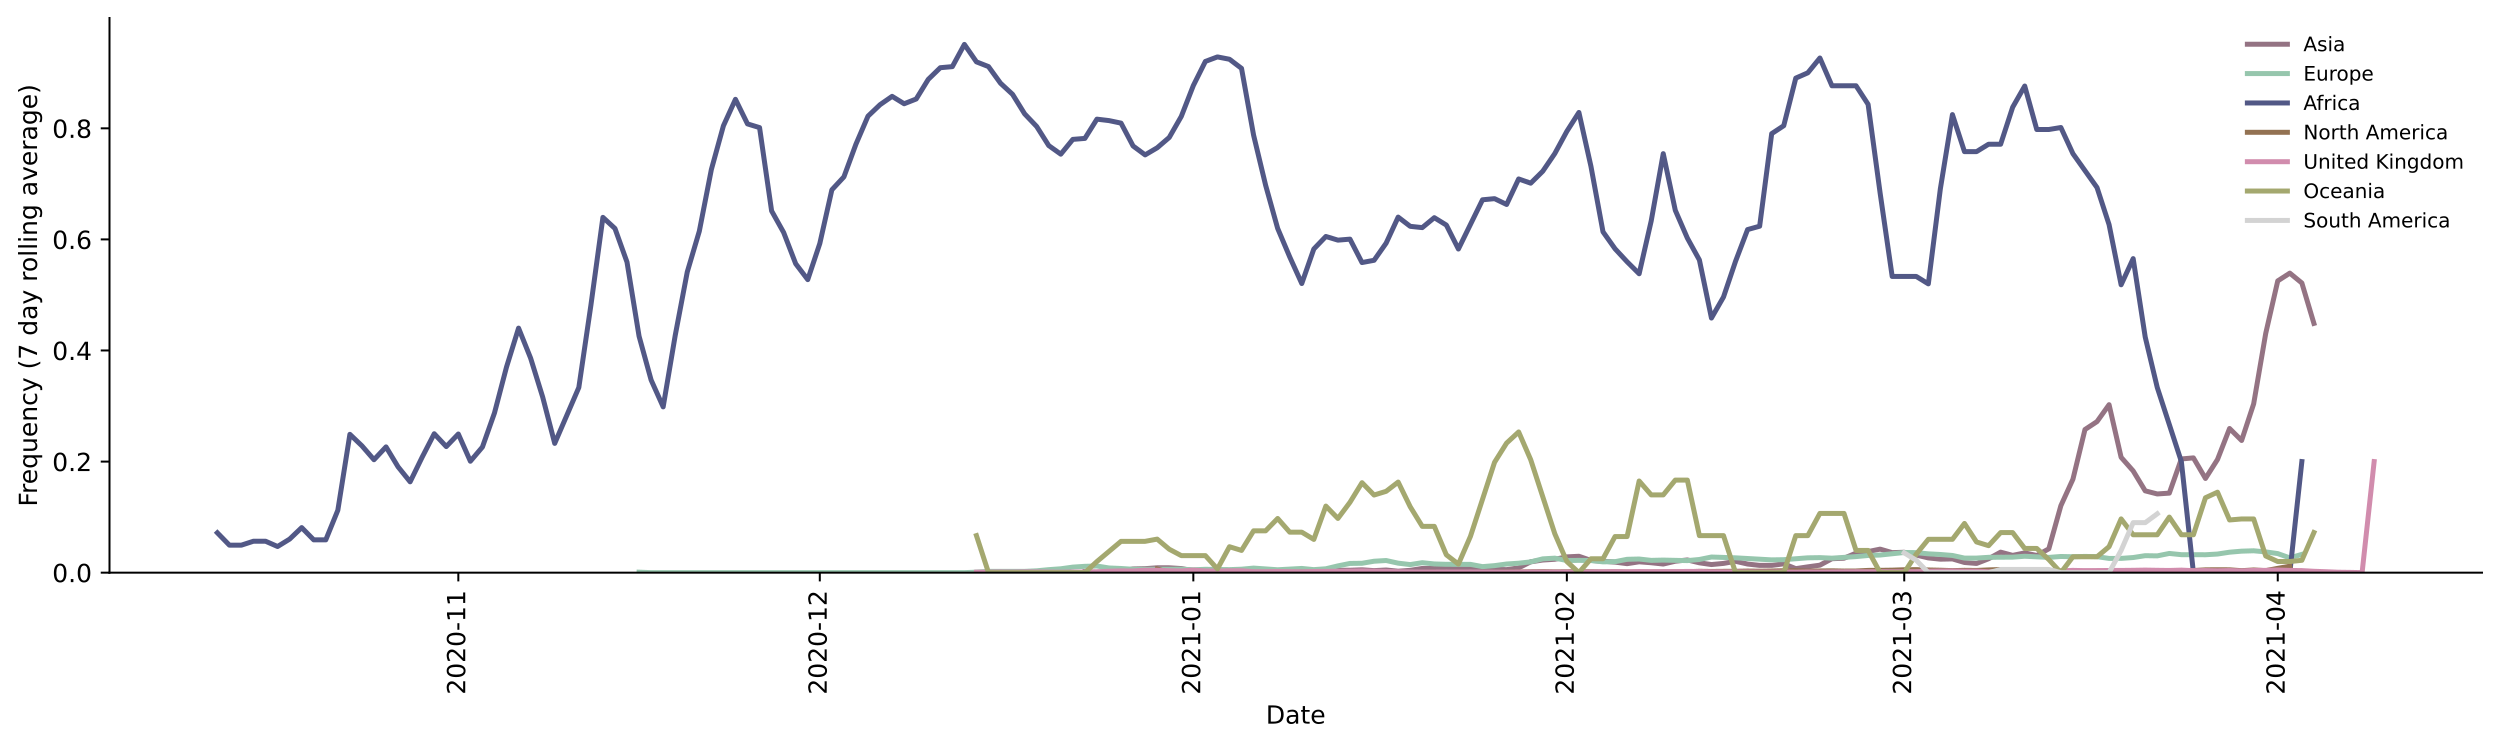 <?xml version="1.0" encoding="utf-8" standalone="no"?>
<!DOCTYPE svg PUBLIC "-//W3C//DTD SVG 1.1//EN"
  "http://www.w3.org/Graphics/SVG/1.1/DTD/svg11.dtd">
<!-- Created with matplotlib (https://matplotlib.org/) -->
<svg height="298.621pt" version="1.1" viewBox="0 0 999.581 298.621" width="999.581pt" xmlns="http://www.w3.org/2000/svg" xmlns:xlink="http://www.w3.org/1999/xlink">
 <defs>
  <style type="text/css">*{stroke-linecap:butt;stroke-linejoin:round;}</style>
 </defs>
 <g id="figure_1">
  <g id="patch_1">
   <path d="M 0 298.621 
L 999.581 298.621 
L 999.581 0 
L 0 0 
z
" style="fill:#ffffff;"/>
  </g>
  <g id="axes_1">
   <g id="patch_2">
    <path d="M 43.781 228.96 
L 992.381 228.96 
L 992.381 7.2 
L 43.781 7.2 
z
" style="fill:#ffffff;"/>
   </g>
   <g id="matplotlib.axis_1">
    <g id="xtick_1">
     <g id="line2d_1">
      <defs>
       <path d="M 0 0 
L 0 3.5 
" id="me6e0bb9000" style="stroke:#000000;stroke-width:0.8;"/>
      </defs>
      <g>
       <use style="stroke:#000000;stroke-width:0.8;" x="183.253" xlink:href="#me6e0bb9000" y="228.96"/>
      </g>
     </g>
     <g id="text_1">
      <!-- 2020-11 -->
      <g transform="translate(186.012 277.743)rotate(-90)scale(0.1 -0.1)">
       <defs>
        <path d="M 19.188 8.297 
L 53.609 8.297 
L 53.609 0 
L 7.328 0 
L 7.328 8.297 
Q 12.938 14.109 22.625 23.891 
Q 32.328 33.688 34.812 36.531 
Q 39.547 41.844 41.422 45.531 
Q 43.312 49.219 43.312 52.781 
Q 43.312 58.594 39.234 62.25 
Q 35.156 65.922 28.609 65.922 
Q 23.969 65.922 18.812 64.312 
Q 13.672 62.703 7.812 59.422 
L 7.812 69.391 
Q 13.766 71.781 18.938 73 
Q 24.125 74.219 28.422 74.219 
Q 39.75 74.219 46.484 68.547 
Q 53.219 62.891 53.219 53.422 
Q 53.219 48.922 51.531 44.891 
Q 49.859 40.875 45.406 35.406 
Q 44.188 33.984 37.641 27.219 
Q 31.109 20.453 19.188 8.297 
z
" id="DejaVuSans-50"/>
        <path d="M 31.781 66.406 
Q 24.172 66.406 20.328 58.906 
Q 16.5 51.422 16.5 36.375 
Q 16.5 21.391 20.328 13.891 
Q 24.172 6.391 31.781 6.391 
Q 39.453 6.391 43.281 13.891 
Q 47.125 21.391 47.125 36.375 
Q 47.125 51.422 43.281 58.906 
Q 39.453 66.406 31.781 66.406 
z
M 31.781 74.219 
Q 44.047 74.219 50.516 64.516 
Q 56.984 54.828 56.984 36.375 
Q 56.984 17.969 50.516 8.266 
Q 44.047 -1.422 31.781 -1.422 
Q 19.531 -1.422 13.062 8.266 
Q 6.594 17.969 6.594 36.375 
Q 6.594 54.828 13.062 64.516 
Q 19.531 74.219 31.781 74.219 
z
" id="DejaVuSans-48"/>
        <path d="M 4.891 31.391 
L 31.203 31.391 
L 31.203 23.391 
L 4.891 23.391 
z
" id="DejaVuSans-45"/>
        <path d="M 12.406 8.297 
L 28.516 8.297 
L 28.516 63.922 
L 10.984 60.406 
L 10.984 69.391 
L 28.422 72.906 
L 38.281 72.906 
L 38.281 8.297 
L 54.391 8.297 
L 54.391 0 
L 12.406 0 
z
" id="DejaVuSans-49"/>
       </defs>
       <use xlink:href="#DejaVuSans-50"/>
       <use x="63.623" xlink:href="#DejaVuSans-48"/>
       <use x="127.246" xlink:href="#DejaVuSans-50"/>
       <use x="190.869" xlink:href="#DejaVuSans-48"/>
       <use x="254.492" xlink:href="#DejaVuSans-45"/>
       <use x="290.576" xlink:href="#DejaVuSans-49"/>
       <use x="354.199" xlink:href="#DejaVuSans-49"/>
      </g>
     </g>
    </g>
    <g id="xtick_2">
     <g id="line2d_2">
      <g>
       <use style="stroke:#000000;stroke-width:0.8;" x="327.783" xlink:href="#me6e0bb9000" y="228.96"/>
      </g>
     </g>
     <g id="text_2">
      <!-- 2020-12 -->
      <g transform="translate(330.543 277.743)rotate(-90)scale(0.1 -0.1)">
       <use xlink:href="#DejaVuSans-50"/>
       <use x="63.623" xlink:href="#DejaVuSans-48"/>
       <use x="127.246" xlink:href="#DejaVuSans-50"/>
       <use x="190.869" xlink:href="#DejaVuSans-48"/>
       <use x="254.492" xlink:href="#DejaVuSans-45"/>
       <use x="290.576" xlink:href="#DejaVuSans-49"/>
       <use x="354.199" xlink:href="#DejaVuSans-50"/>
      </g>
     </g>
    </g>
    <g id="xtick_3">
     <g id="line2d_3">
      <g>
       <use style="stroke:#000000;stroke-width:0.8;" x="477.131" xlink:href="#me6e0bb9000" y="228.96"/>
      </g>
     </g>
     <g id="text_3">
      <!-- 2021-01 -->
      <g transform="translate(479.89 277.743)rotate(-90)scale(0.1 -0.1)">
       <use xlink:href="#DejaVuSans-50"/>
       <use x="63.623" xlink:href="#DejaVuSans-48"/>
       <use x="127.246" xlink:href="#DejaVuSans-50"/>
       <use x="190.869" xlink:href="#DejaVuSans-49"/>
       <use x="254.492" xlink:href="#DejaVuSans-45"/>
       <use x="290.576" xlink:href="#DejaVuSans-48"/>
       <use x="354.199" xlink:href="#DejaVuSans-49"/>
      </g>
     </g>
    </g>
    <g id="xtick_4">
     <g id="line2d_4">
      <g>
       <use style="stroke:#000000;stroke-width:0.8;" x="626.479" xlink:href="#me6e0bb9000" y="228.96"/>
      </g>
     </g>
     <g id="text_4">
      <!-- 2021-02 -->
      <g transform="translate(629.238 277.743)rotate(-90)scale(0.1 -0.1)">
       <use xlink:href="#DejaVuSans-50"/>
       <use x="63.623" xlink:href="#DejaVuSans-48"/>
       <use x="127.246" xlink:href="#DejaVuSans-50"/>
       <use x="190.869" xlink:href="#DejaVuSans-49"/>
       <use x="254.492" xlink:href="#DejaVuSans-45"/>
       <use x="290.576" xlink:href="#DejaVuSans-48"/>
       <use x="354.199" xlink:href="#DejaVuSans-50"/>
      </g>
     </g>
    </g>
    <g id="xtick_5">
     <g id="line2d_5">
      <g>
       <use style="stroke:#000000;stroke-width:0.8;" x="761.374" xlink:href="#me6e0bb9000" y="228.96"/>
      </g>
     </g>
     <g id="text_5">
      <!-- 2021-03 -->
      <g transform="translate(764.133 277.743)rotate(-90)scale(0.1 -0.1)">
       <defs>
        <path d="M 40.578 39.312 
Q 47.656 37.797 51.625 33 
Q 55.609 28.219 55.609 21.188 
Q 55.609 10.406 48.188 4.484 
Q 40.766 -1.422 27.094 -1.422 
Q 22.516 -1.422 17.656 -0.516 
Q 12.797 0.391 7.625 2.203 
L 7.625 11.719 
Q 11.719 9.328 16.594 8.109 
Q 21.484 6.891 26.812 6.891 
Q 36.078 6.891 40.938 10.547 
Q 45.797 14.203 45.797 21.188 
Q 45.797 27.641 41.281 31.266 
Q 36.766 34.906 28.719 34.906 
L 20.219 34.906 
L 20.219 43.016 
L 29.109 43.016 
Q 36.375 43.016 40.234 45.922 
Q 44.094 48.828 44.094 54.297 
Q 44.094 59.906 40.109 62.906 
Q 36.141 65.922 28.719 65.922 
Q 24.656 65.922 20.016 65.031 
Q 15.375 64.156 9.812 62.312 
L 9.812 71.094 
Q 15.438 72.656 20.344 73.438 
Q 25.25 74.219 29.594 74.219 
Q 40.828 74.219 47.359 69.109 
Q 53.906 64.016 53.906 55.328 
Q 53.906 49.266 50.438 45.094 
Q 46.969 40.922 40.578 39.312 
z
" id="DejaVuSans-51"/>
       </defs>
       <use xlink:href="#DejaVuSans-50"/>
       <use x="63.623" xlink:href="#DejaVuSans-48"/>
       <use x="127.246" xlink:href="#DejaVuSans-50"/>
       <use x="190.869" xlink:href="#DejaVuSans-49"/>
       <use x="254.492" xlink:href="#DejaVuSans-45"/>
       <use x="290.576" xlink:href="#DejaVuSans-48"/>
       <use x="354.199" xlink:href="#DejaVuSans-51"/>
      </g>
     </g>
    </g>
    <g id="xtick_6">
     <g id="line2d_6">
      <g>
       <use style="stroke:#000000;stroke-width:0.8;" x="910.722" xlink:href="#me6e0bb9000" y="228.96"/>
      </g>
     </g>
     <g id="text_6">
      <!-- 2021-04 -->
      <g transform="translate(913.481 277.743)rotate(-90)scale(0.1 -0.1)">
       <defs>
        <path d="M 37.797 64.312 
L 12.891 25.391 
L 37.797 25.391 
z
M 35.203 72.906 
L 47.609 72.906 
L 47.609 25.391 
L 58.016 25.391 
L 58.016 17.188 
L 47.609 17.188 
L 47.609 0 
L 37.797 0 
L 37.797 17.188 
L 4.891 17.188 
L 4.891 26.703 
z
" id="DejaVuSans-52"/>
       </defs>
       <use xlink:href="#DejaVuSans-50"/>
       <use x="63.623" xlink:href="#DejaVuSans-48"/>
       <use x="127.246" xlink:href="#DejaVuSans-50"/>
       <use x="190.869" xlink:href="#DejaVuSans-49"/>
       <use x="254.492" xlink:href="#DejaVuSans-45"/>
       <use x="290.576" xlink:href="#DejaVuSans-48"/>
       <use x="354.199" xlink:href="#DejaVuSans-52"/>
      </g>
     </g>
    </g>
    <g id="text_7">
     <!-- Date -->
     <g transform="translate(506.13 289.341)scale(0.1 -0.1)">
      <defs>
       <path d="M 19.672 64.797 
L 19.672 8.109 
L 31.594 8.109 
Q 46.688 8.109 53.688 14.938 
Q 60.688 21.781 60.688 36.531 
Q 60.688 51.172 53.688 57.984 
Q 46.688 64.797 31.594 64.797 
z
M 9.812 72.906 
L 30.078 72.906 
Q 51.266 72.906 61.172 64.094 
Q 71.094 55.281 71.094 36.531 
Q 71.094 17.672 61.125 8.828 
Q 51.172 0 30.078 0 
L 9.812 0 
z
" id="DejaVuSans-68"/>
       <path d="M 34.281 27.484 
Q 23.391 27.484 19.188 25 
Q 14.984 22.516 14.984 16.5 
Q 14.984 11.719 18.141 8.906 
Q 21.297 6.109 26.703 6.109 
Q 34.188 6.109 38.703 11.406 
Q 43.219 16.703 43.219 25.484 
L 43.219 27.484 
z
M 52.203 31.203 
L 52.203 0 
L 43.219 0 
L 43.219 8.297 
Q 40.141 3.328 35.547 0.953 
Q 30.953 -1.422 24.312 -1.422 
Q 15.922 -1.422 10.953 3.297 
Q 6 8.016 6 15.922 
Q 6 25.141 12.172 29.828 
Q 18.359 34.516 30.609 34.516 
L 43.219 34.516 
L 43.219 35.406 
Q 43.219 41.609 39.141 45 
Q 35.062 48.391 27.688 48.391 
Q 23 48.391 18.547 47.266 
Q 14.109 46.141 10.016 43.891 
L 10.016 52.203 
Q 14.938 54.109 19.578 55.047 
Q 24.219 56 28.609 56 
Q 40.484 56 46.344 49.844 
Q 52.203 43.703 52.203 31.203 
z
" id="DejaVuSans-97"/>
       <path d="M 18.312 70.219 
L 18.312 54.688 
L 36.812 54.688 
L 36.812 47.703 
L 18.312 47.703 
L 18.312 18.016 
Q 18.312 11.328 20.141 9.422 
Q 21.969 7.516 27.594 7.516 
L 36.812 7.516 
L 36.812 0 
L 27.594 0 
Q 17.188 0 13.234 3.875 
Q 9.281 7.766 9.281 18.016 
L 9.281 47.703 
L 2.688 47.703 
L 2.688 54.688 
L 9.281 54.688 
L 9.281 70.219 
z
" id="DejaVuSans-116"/>
       <path d="M 56.203 29.594 
L 56.203 25.203 
L 14.891 25.203 
Q 15.484 15.922 20.484 11.062 
Q 25.484 6.203 34.422 6.203 
Q 39.594 6.203 44.453 7.469 
Q 49.312 8.734 54.109 11.281 
L 54.109 2.781 
Q 49.266 0.734 44.188 -0.344 
Q 39.109 -1.422 33.891 -1.422 
Q 20.797 -1.422 13.156 6.188 
Q 5.516 13.812 5.516 26.812 
Q 5.516 40.234 12.766 48.109 
Q 20.016 56 32.328 56 
Q 43.359 56 49.781 48.891 
Q 56.203 41.797 56.203 29.594 
z
M 47.219 32.234 
Q 47.125 39.594 43.094 43.984 
Q 39.062 48.391 32.422 48.391 
Q 24.906 48.391 20.391 44.141 
Q 15.875 39.891 15.188 32.172 
z
" id="DejaVuSans-101"/>
      </defs>
      <use xlink:href="#DejaVuSans-68"/>
      <use x="77.002" xlink:href="#DejaVuSans-97"/>
      <use x="138.281" xlink:href="#DejaVuSans-116"/>
      <use x="177.49" xlink:href="#DejaVuSans-101"/>
     </g>
    </g>
   </g>
   <g id="matplotlib.axis_2">
    <g id="ytick_1">
     <g id="line2d_7">
      <defs>
       <path d="M 0 0 
L -3.5 0 
" id="mdd0e34c05f" style="stroke:#000000;stroke-width:0.8;"/>
      </defs>
      <g>
       <use style="stroke:#000000;stroke-width:0.8;" x="43.781" xlink:href="#mdd0e34c05f" y="228.96"/>
      </g>
     </g>
     <g id="text_8">
      <!-- 0.0 -->
      <g transform="translate(20.878 232.759)scale(0.1 -0.1)">
       <defs>
        <path d="M 10.688 12.406 
L 21 12.406 
L 21 0 
L 10.688 0 
z
" id="DejaVuSans-46"/>
       </defs>
       <use xlink:href="#DejaVuSans-48"/>
       <use x="63.623" xlink:href="#DejaVuSans-46"/>
       <use x="95.41" xlink:href="#DejaVuSans-48"/>
      </g>
     </g>
    </g>
    <g id="ytick_2">
     <g id="line2d_8">
      <g>
       <use style="stroke:#000000;stroke-width:0.8;" x="43.781" xlink:href="#mdd0e34c05f" y="184.55"/>
      </g>
     </g>
     <g id="text_9">
      <!-- 0.2 -->
      <g transform="translate(20.878 188.349)scale(0.1 -0.1)">
       <use xlink:href="#DejaVuSans-48"/>
       <use x="63.623" xlink:href="#DejaVuSans-46"/>
       <use x="95.41" xlink:href="#DejaVuSans-50"/>
      </g>
     </g>
    </g>
    <g id="ytick_3">
     <g id="line2d_9">
      <g>
       <use style="stroke:#000000;stroke-width:0.8;" x="43.781" xlink:href="#mdd0e34c05f" y="140.14"/>
      </g>
     </g>
     <g id="text_10">
      <!-- 0.4 -->
      <g transform="translate(20.878 143.939)scale(0.1 -0.1)">
       <use xlink:href="#DejaVuSans-48"/>
       <use x="63.623" xlink:href="#DejaVuSans-46"/>
       <use x="95.41" xlink:href="#DejaVuSans-52"/>
      </g>
     </g>
    </g>
    <g id="ytick_4">
     <g id="line2d_10">
      <g>
       <use style="stroke:#000000;stroke-width:0.8;" x="43.781" xlink:href="#mdd0e34c05f" y="95.73"/>
      </g>
     </g>
     <g id="text_11">
      <!-- 0.6 -->
      <g transform="translate(20.878 99.529)scale(0.1 -0.1)">
       <defs>
        <path d="M 33.016 40.375 
Q 26.375 40.375 22.484 35.828 
Q 18.609 31.297 18.609 23.391 
Q 18.609 15.531 22.484 10.953 
Q 26.375 6.391 33.016 6.391 
Q 39.656 6.391 43.531 10.953 
Q 47.406 15.531 47.406 23.391 
Q 47.406 31.297 43.531 35.828 
Q 39.656 40.375 33.016 40.375 
z
M 52.594 71.297 
L 52.594 62.312 
Q 48.875 64.062 45.094 64.984 
Q 41.312 65.922 37.594 65.922 
Q 27.828 65.922 22.672 59.328 
Q 17.531 52.734 16.797 39.406 
Q 19.672 43.656 24.016 45.922 
Q 28.375 48.188 33.594 48.188 
Q 44.578 48.188 50.953 41.516 
Q 57.328 34.859 57.328 23.391 
Q 57.328 12.156 50.688 5.359 
Q 44.047 -1.422 33.016 -1.422 
Q 20.359 -1.422 13.672 8.266 
Q 6.984 17.969 6.984 36.375 
Q 6.984 53.656 15.188 63.938 
Q 23.391 74.219 37.203 74.219 
Q 40.922 74.219 44.703 73.484 
Q 48.484 72.75 52.594 71.297 
z
" id="DejaVuSans-54"/>
       </defs>
       <use xlink:href="#DejaVuSans-48"/>
       <use x="63.623" xlink:href="#DejaVuSans-46"/>
       <use x="95.41" xlink:href="#DejaVuSans-54"/>
      </g>
     </g>
    </g>
    <g id="ytick_5">
     <g id="line2d_11">
      <g>
       <use style="stroke:#000000;stroke-width:0.8;" x="43.781" xlink:href="#mdd0e34c05f" y="51.32"/>
      </g>
     </g>
     <g id="text_12">
      <!-- 0.8 -->
      <g transform="translate(20.878 55.119)scale(0.1 -0.1)">
       <defs>
        <path d="M 31.781 34.625 
Q 24.75 34.625 20.719 30.859 
Q 16.703 27.094 16.703 20.516 
Q 16.703 13.922 20.719 10.156 
Q 24.75 6.391 31.781 6.391 
Q 38.812 6.391 42.859 10.172 
Q 46.922 13.969 46.922 20.516 
Q 46.922 27.094 42.891 30.859 
Q 38.875 34.625 31.781 34.625 
z
M 21.922 38.812 
Q 15.578 40.375 12.031 44.719 
Q 8.5 49.078 8.5 55.328 
Q 8.5 64.062 14.719 69.141 
Q 20.953 74.219 31.781 74.219 
Q 42.672 74.219 48.875 69.141 
Q 55.078 64.062 55.078 55.328 
Q 55.078 49.078 51.531 44.719 
Q 48 40.375 41.703 38.812 
Q 48.828 37.156 52.797 32.312 
Q 56.781 27.484 56.781 20.516 
Q 56.781 9.906 50.312 4.234 
Q 43.844 -1.422 31.781 -1.422 
Q 19.734 -1.422 13.25 4.234 
Q 6.781 9.906 6.781 20.516 
Q 6.781 27.484 10.781 32.312 
Q 14.797 37.156 21.922 38.812 
z
M 18.312 54.391 
Q 18.312 48.734 21.844 45.562 
Q 25.391 42.391 31.781 42.391 
Q 38.141 42.391 41.719 45.562 
Q 45.312 48.734 45.312 54.391 
Q 45.312 60.062 41.719 63.234 
Q 38.141 66.406 31.781 66.406 
Q 25.391 66.406 21.844 63.234 
Q 18.312 60.062 18.312 54.391 
z
" id="DejaVuSans-56"/>
       </defs>
       <use xlink:href="#DejaVuSans-48"/>
       <use x="63.623" xlink:href="#DejaVuSans-46"/>
       <use x="95.41" xlink:href="#DejaVuSans-56"/>
      </g>
     </g>
    </g>
    <g id="text_13">
     <!-- Frequency (7 day rolling average) -->
     <g transform="translate(14.798 202.529)rotate(-90)scale(0.1 -0.1)">
      <defs>
       <path d="M 9.812 72.906 
L 51.703 72.906 
L 51.703 64.594 
L 19.672 64.594 
L 19.672 43.109 
L 48.578 43.109 
L 48.578 34.812 
L 19.672 34.812 
L 19.672 0 
L 9.812 0 
z
" id="DejaVuSans-70"/>
       <path d="M 41.109 46.297 
Q 39.594 47.172 37.812 47.578 
Q 36.031 48 33.891 48 
Q 26.266 48 22.188 43.047 
Q 18.109 38.094 18.109 28.812 
L 18.109 0 
L 9.078 0 
L 9.078 54.688 
L 18.109 54.688 
L 18.109 46.188 
Q 20.953 51.172 25.484 53.578 
Q 30.031 56 36.531 56 
Q 37.453 56 38.578 55.875 
Q 39.703 55.766 41.062 55.516 
z
" id="DejaVuSans-114"/>
       <path d="M 14.797 27.297 
Q 14.797 17.391 18.875 11.75 
Q 22.953 6.109 30.078 6.109 
Q 37.203 6.109 41.297 11.75 
Q 45.406 17.391 45.406 27.297 
Q 45.406 37.203 41.297 42.844 
Q 37.203 48.484 30.078 48.484 
Q 22.953 48.484 18.875 42.844 
Q 14.797 37.203 14.797 27.297 
z
M 45.406 8.203 
Q 42.578 3.328 38.25 0.953 
Q 33.938 -1.422 27.875 -1.422 
Q 17.969 -1.422 11.734 6.484 
Q 5.516 14.406 5.516 27.297 
Q 5.516 40.188 11.734 48.094 
Q 17.969 56 27.875 56 
Q 33.938 56 38.25 53.625 
Q 42.578 51.266 45.406 46.391 
L 45.406 54.688 
L 54.391 54.688 
L 54.391 -20.797 
L 45.406 -20.797 
z
" id="DejaVuSans-113"/>
       <path d="M 8.5 21.578 
L 8.5 54.688 
L 17.484 54.688 
L 17.484 21.922 
Q 17.484 14.156 20.5 10.266 
Q 23.531 6.391 29.594 6.391 
Q 36.859 6.391 41.078 11.031 
Q 45.312 15.672 45.312 23.688 
L 45.312 54.688 
L 54.297 54.688 
L 54.297 0 
L 45.312 0 
L 45.312 8.406 
Q 42.047 3.422 37.719 1 
Q 33.406 -1.422 27.688 -1.422 
Q 18.266 -1.422 13.375 4.438 
Q 8.5 10.297 8.5 21.578 
z
M 31.109 56 
z
" id="DejaVuSans-117"/>
       <path d="M 54.891 33.016 
L 54.891 0 
L 45.906 0 
L 45.906 32.719 
Q 45.906 40.484 42.875 44.328 
Q 39.844 48.188 33.797 48.188 
Q 26.516 48.188 22.312 43.547 
Q 18.109 38.922 18.109 30.906 
L 18.109 0 
L 9.078 0 
L 9.078 54.688 
L 18.109 54.688 
L 18.109 46.188 
Q 21.344 51.125 25.703 53.562 
Q 30.078 56 35.797 56 
Q 45.219 56 50.047 50.172 
Q 54.891 44.344 54.891 33.016 
z
" id="DejaVuSans-110"/>
       <path d="M 48.781 52.594 
L 48.781 44.188 
Q 44.969 46.297 41.141 47.344 
Q 37.312 48.391 33.406 48.391 
Q 24.656 48.391 19.812 42.844 
Q 14.984 37.312 14.984 27.297 
Q 14.984 17.281 19.812 11.734 
Q 24.656 6.203 33.406 6.203 
Q 37.312 6.203 41.141 7.25 
Q 44.969 8.297 48.781 10.406 
L 48.781 2.094 
Q 45.016 0.344 40.984 -0.531 
Q 36.969 -1.422 32.422 -1.422 
Q 20.062 -1.422 12.781 6.344 
Q 5.516 14.109 5.516 27.297 
Q 5.516 40.672 12.859 48.328 
Q 20.219 56 33.016 56 
Q 37.156 56 41.109 55.141 
Q 45.062 54.297 48.781 52.594 
z
" id="DejaVuSans-99"/>
       <path d="M 32.172 -5.078 
Q 28.375 -14.844 24.75 -17.812 
Q 21.141 -20.797 15.094 -20.797 
L 7.906 -20.797 
L 7.906 -13.281 
L 13.188 -13.281 
Q 16.891 -13.281 18.938 -11.516 
Q 21 -9.766 23.484 -3.219 
L 25.094 0.875 
L 2.984 54.688 
L 12.5 54.688 
L 29.594 11.922 
L 46.688 54.688 
L 56.203 54.688 
z
" id="DejaVuSans-121"/>
       <path id="DejaVuSans-32"/>
       <path d="M 31 75.875 
Q 24.469 64.656 21.281 53.656 
Q 18.109 42.672 18.109 31.391 
Q 18.109 20.125 21.312 9.062 
Q 24.516 -2 31 -13.188 
L 23.188 -13.188 
Q 15.875 -1.703 12.234 9.375 
Q 8.594 20.453 8.594 31.391 
Q 8.594 42.281 12.203 53.312 
Q 15.828 64.359 23.188 75.875 
z
" id="DejaVuSans-40"/>
       <path d="M 8.203 72.906 
L 55.078 72.906 
L 55.078 68.703 
L 28.609 0 
L 18.312 0 
L 43.219 64.594 
L 8.203 64.594 
z
" id="DejaVuSans-55"/>
       <path d="M 45.406 46.391 
L 45.406 75.984 
L 54.391 75.984 
L 54.391 0 
L 45.406 0 
L 45.406 8.203 
Q 42.578 3.328 38.25 0.953 
Q 33.938 -1.422 27.875 -1.422 
Q 17.969 -1.422 11.734 6.484 
Q 5.516 14.406 5.516 27.297 
Q 5.516 40.188 11.734 48.094 
Q 17.969 56 27.875 56 
Q 33.938 56 38.25 53.625 
Q 42.578 51.266 45.406 46.391 
z
M 14.797 27.297 
Q 14.797 17.391 18.875 11.75 
Q 22.953 6.109 30.078 6.109 
Q 37.203 6.109 41.297 11.75 
Q 45.406 17.391 45.406 27.297 
Q 45.406 37.203 41.297 42.844 
Q 37.203 48.484 30.078 48.484 
Q 22.953 48.484 18.875 42.844 
Q 14.797 37.203 14.797 27.297 
z
" id="DejaVuSans-100"/>
       <path d="M 30.609 48.391 
Q 23.391 48.391 19.188 42.75 
Q 14.984 37.109 14.984 27.297 
Q 14.984 17.484 19.156 11.844 
Q 23.344 6.203 30.609 6.203 
Q 37.797 6.203 41.984 11.859 
Q 46.188 17.531 46.188 27.297 
Q 46.188 37.016 41.984 42.703 
Q 37.797 48.391 30.609 48.391 
z
M 30.609 56 
Q 42.328 56 49.016 48.375 
Q 55.719 40.766 55.719 27.297 
Q 55.719 13.875 49.016 6.219 
Q 42.328 -1.422 30.609 -1.422 
Q 18.844 -1.422 12.172 6.219 
Q 5.516 13.875 5.516 27.297 
Q 5.516 40.766 12.172 48.375 
Q 18.844 56 30.609 56 
z
" id="DejaVuSans-111"/>
       <path d="M 9.422 75.984 
L 18.406 75.984 
L 18.406 0 
L 9.422 0 
z
" id="DejaVuSans-108"/>
       <path d="M 9.422 54.688 
L 18.406 54.688 
L 18.406 0 
L 9.422 0 
z
M 9.422 75.984 
L 18.406 75.984 
L 18.406 64.594 
L 9.422 64.594 
z
" id="DejaVuSans-105"/>
       <path d="M 45.406 27.984 
Q 45.406 37.75 41.375 43.109 
Q 37.359 48.484 30.078 48.484 
Q 22.859 48.484 18.828 43.109 
Q 14.797 37.75 14.797 27.984 
Q 14.797 18.266 18.828 12.891 
Q 22.859 7.516 30.078 7.516 
Q 37.359 7.516 41.375 12.891 
Q 45.406 18.266 45.406 27.984 
z
M 54.391 6.781 
Q 54.391 -7.172 48.188 -13.984 
Q 42 -20.797 29.203 -20.797 
Q 24.469 -20.797 20.266 -20.094 
Q 16.062 -19.391 12.109 -17.922 
L 12.109 -9.188 
Q 16.062 -11.328 19.922 -12.344 
Q 23.781 -13.375 27.781 -13.375 
Q 36.625 -13.375 41.016 -8.766 
Q 45.406 -4.156 45.406 5.172 
L 45.406 9.625 
Q 42.625 4.781 38.281 2.391 
Q 33.938 0 27.875 0 
Q 17.828 0 11.672 7.656 
Q 5.516 15.328 5.516 27.984 
Q 5.516 40.672 11.672 48.328 
Q 17.828 56 27.875 56 
Q 33.938 56 38.281 53.609 
Q 42.625 51.219 45.406 46.391 
L 45.406 54.688 
L 54.391 54.688 
z
" id="DejaVuSans-103"/>
       <path d="M 2.984 54.688 
L 12.5 54.688 
L 29.594 8.797 
L 46.688 54.688 
L 56.203 54.688 
L 35.688 0 
L 23.484 0 
z
" id="DejaVuSans-118"/>
       <path d="M 8.016 75.875 
L 15.828 75.875 
Q 23.141 64.359 26.781 53.312 
Q 30.422 42.281 30.422 31.391 
Q 30.422 20.453 26.781 9.375 
Q 23.141 -1.703 15.828 -13.188 
L 8.016 -13.188 
Q 14.5 -2 17.703 9.062 
Q 20.906 20.125 20.906 31.391 
Q 20.906 42.672 17.703 53.656 
Q 14.5 64.656 8.016 75.875 
z
" id="DejaVuSans-41"/>
      </defs>
      <use xlink:href="#DejaVuSans-70"/>
      <use x="50.27" xlink:href="#DejaVuSans-114"/>
      <use x="89.133" xlink:href="#DejaVuSans-101"/>
      <use x="150.656" xlink:href="#DejaVuSans-113"/>
      <use x="214.133" xlink:href="#DejaVuSans-117"/>
      <use x="277.512" xlink:href="#DejaVuSans-101"/>
      <use x="339.035" xlink:href="#DejaVuSans-110"/>
      <use x="402.414" xlink:href="#DejaVuSans-99"/>
      <use x="457.395" xlink:href="#DejaVuSans-121"/>
      <use x="516.574" xlink:href="#DejaVuSans-32"/>
      <use x="548.361" xlink:href="#DejaVuSans-40"/>
      <use x="587.375" xlink:href="#DejaVuSans-55"/>
      <use x="650.998" xlink:href="#DejaVuSans-32"/>
      <use x="682.785" xlink:href="#DejaVuSans-100"/>
      <use x="746.262" xlink:href="#DejaVuSans-97"/>
      <use x="807.541" xlink:href="#DejaVuSans-121"/>
      <use x="866.721" xlink:href="#DejaVuSans-32"/>
      <use x="898.508" xlink:href="#DejaVuSans-114"/>
      <use x="937.371" xlink:href="#DejaVuSans-111"/>
      <use x="998.553" xlink:href="#DejaVuSans-108"/>
      <use x="1026.336" xlink:href="#DejaVuSans-108"/>
      <use x="1054.119" xlink:href="#DejaVuSans-105"/>
      <use x="1081.902" xlink:href="#DejaVuSans-110"/>
      <use x="1145.281" xlink:href="#DejaVuSans-103"/>
      <use x="1208.758" xlink:href="#DejaVuSans-32"/>
      <use x="1240.545" xlink:href="#DejaVuSans-97"/>
      <use x="1301.824" xlink:href="#DejaVuSans-118"/>
      <use x="1361.004" xlink:href="#DejaVuSans-101"/>
      <use x="1422.527" xlink:href="#DejaVuSans-114"/>
      <use x="1463.641" xlink:href="#DejaVuSans-97"/>
      <use x="1524.92" xlink:href="#DejaVuSans-103"/>
      <use x="1588.396" xlink:href="#DejaVuSans-101"/>
      <use x="1649.92" xlink:href="#DejaVuSans-41"/>
     </g>
    </g>
   </g>
   <g id="line2d_12">
    <path clip-path="url(#p44a7799799)" d="M 433.772 228.56 
L 438.59 228.96 
L 443.407 228.96 
L 448.225 228.368 
L 453.043 227.491 
L 457.86 227.369 
L 462.678 227.024 
L 467.496 227.024 
L 472.313 227.324 
L 477.131 228.201 
L 481.949 228.323 
L 486.766 228.538 
L 491.584 228.38 
L 496.402 228.561 
L 501.219 228.561 
L 506.037 228.444 
L 510.855 228.28 
L 515.672 228.438 
L 520.49 228.55 
L 525.308 228.22 
L 530.125 228.337 
L 534.943 228.004 
L 539.761 228.004 
L 544.578 227.825 
L 549.396 228.155 
L 554.214 227.905 
L 559.031 228.383 
L 563.849 228.04 
L 568.667 227.281 
L 573.485 227.281 
L 578.302 227.189 
L 583.12 227.336 
L 587.938 227.364 
L 592.755 228.187 
L 597.573 227.646 
L 602.391 227.757 
L 607.208 227.052 
L 612.026 224.635 
L 616.844 223.92 
L 621.661 223.613 
L 626.479 222.654 
L 631.297 222.416 
L 636.114 224.072 
L 640.932 224.389 
L 645.75 224.755 
L 650.567 225.375 
L 655.385 224.628 
L 660.203 225.006 
L 665.02 225.52 
L 669.838 224.405 
L 674.656 223.88 
L 679.473 225.029 
L 684.291 225.727 
L 689.109 225.269 
L 693.926 224.426 
L 698.744 225.52 
L 703.562 226.062 
L 708.379 226.062 
L 713.197 225.437 
L 718.015 227.36 
L 722.832 226.644 
L 727.65 225.975 
L 732.468 223.39 
L 737.285 223.2 
L 742.103 221.166 
L 746.921 220.537 
L 751.738 219.561 
L 756.556 220.962 
L 761.374 220.809 
L 766.191 221.938 
L 771.009 223.071 
L 775.827 223.577 
L 780.644 223.474 
L 785.462 224.9 
L 790.28 225.289 
L 795.098 223.409 
L 799.915 220.768 
L 804.733 222.055 
L 809.551 221.068 
L 814.368 222.101 
L 819.186 219.435 
L 824.004 202.179 
L 828.821 191.605 
L 833.639 171.738 
L 838.457 168.566 
L 843.274 161.811 
L 848.092 182.847 
L 852.91 188.296 
L 857.727 196.257 
L 862.545 197.498 
L 867.363 197.169 
L 872.18 183.504 
L 876.998 183.077 
L 881.816 191.296 
L 886.633 183.71 
L 891.451 171.329 
L 896.269 176.112 
L 901.086 161.477 
L 905.904 133.327 
L 910.722 112.311 
L 915.539 109.206 
L 920.357 113.153 
L 925.175 129.302 
" style="fill:none;stroke:#947383;stroke-linecap:square;stroke-width:2;"/>
   </g>
   <g id="line2d_13">
    <path clip-path="url(#p44a7799799)" d="M 255.518 228.769 
L 260.336 228.96 
L 385.595 228.96 
L 390.413 228.762 
L 395.231 228.449 
L 409.684 228.449 
L 414.501 228.228 
L 419.319 227.762 
L 424.137 227.416 
L 428.954 226.751 
L 433.772 226.431 
L 438.59 226.313 
L 443.407 227.092 
L 448.225 227.298 
L 453.043 227.616 
L 472.313 227.579 
L 477.131 227.807 
L 481.949 227.625 
L 491.584 227.755 
L 496.402 227.584 
L 501.219 227.143 
L 510.855 227.807 
L 520.49 227.282 
L 525.308 227.753 
L 530.125 227.416 
L 534.943 226.259 
L 539.761 225.28 
L 544.578 225.215 
L 549.396 224.396 
L 554.214 224.112 
L 559.031 225.169 
L 563.849 225.736 
L 568.667 224.979 
L 573.485 225.484 
L 578.302 225.635 
L 587.938 225.653 
L 592.755 226.556 
L 597.573 226.156 
L 602.391 225.505 
L 607.208 225.186 
L 612.026 224.657 
L 616.844 223.448 
L 621.661 223.169 
L 626.479 224.103 
L 631.297 224.057 
L 636.114 224.122 
L 640.932 224.644 
L 645.75 224.574 
L 650.567 223.626 
L 655.385 223.514 
L 660.203 224.053 
L 665.02 223.939 
L 674.656 224.155 
L 679.473 223.695 
L 684.291 222.716 
L 693.926 223.037 
L 708.379 223.855 
L 713.197 223.773 
L 722.832 223.037 
L 727.65 222.959 
L 732.468 223.173 
L 742.103 222.542 
L 746.921 222.096 
L 751.738 221.92 
L 761.374 220.906 
L 766.191 220.959 
L 771.009 221.442 
L 775.827 221.697 
L 780.644 222.092 
L 785.462 223.143 
L 790.28 223.137 
L 795.098 222.837 
L 804.733 222.763 
L 809.551 222.407 
L 819.186 222.867 
L 824.004 222.497 
L 828.821 222.602 
L 833.639 222.473 
L 838.457 222.57 
L 843.274 223.278 
L 848.092 223.263 
L 852.91 222.92 
L 857.727 222.174 
L 862.545 222.257 
L 867.363 221.287 
L 872.18 221.776 
L 881.816 221.803 
L 886.633 221.523 
L 891.451 220.786 
L 896.269 220.374 
L 901.086 220.22 
L 905.904 220.669 
L 910.722 221.341 
L 915.539 223.067 
L 920.357 221.658 
L 920.357 221.658 
" style="fill:none;stroke:#96c6ad;stroke-linecap:square;stroke-width:2;"/>
   </g>
   <g id="line2d_14">
    <path clip-path="url(#p44a7799799)" d="M 86.899 213.029 
L 91.717 217.963 
L 96.535 217.963 
L 101.352 216.396 
L 106.17 216.396 
L 110.988 218.511 
L 115.805 215.55 
L 120.623 210.956 
L 125.441 215.854 
L 130.258 215.854 
L 135.076 204.011 
L 139.894 173.664 
L 144.712 178.259 
L 149.529 183.81 
L 154.347 178.686 
L 159.165 186.666 
L 163.982 192.645 
L 168.8 182.776 
L 173.618 173.426 
L 178.435 178.551 
L 183.253 173.53 
L 188.071 184.411 
L 192.888 178.737 
L 197.706 165.116 
L 202.524 146.739 
L 207.341 131.196 
L 212.159 143.203 
L 216.977 158.746 
L 221.794 177.276 
L 231.43 154.943 
L 236.247 122.137 
L 241.065 86.915 
L 245.883 91.356 
L 250.7 104.814 
L 255.518 134.421 
L 260.336 151.93 
L 265.153 162.681 
L 269.971 134.132 
L 274.789 108.736 
L 279.606 92.452 
L 284.424 67.78 
L 289.242 50.308 
L 294.059 39.716 
L 298.877 49.54 
L 303.695 51.02 
L 308.512 84.327 
L 313.33 92.963 
L 318.148 105.458 
L 322.965 111.802 
L 327.783 97.369 
L 332.601 75.904 
L 337.418 70.723 
L 342.236 57.634 
L 347.054 46.438 
L 351.871 41.86 
L 356.689 38.522 
L 361.507 41.482 
L 366.325 39.583 
L 371.142 31.746 
L 375.96 27.072 
L 380.778 26.642 
L 385.595 17.76 
L 390.413 24.733 
L 395.231 26.623 
L 400.048 33.284 
L 404.866 37.736 
L 409.684 45.527 
L 414.501 50.582 
L 419.319 58.208 
L 424.137 61.64 
L 428.954 55.728 
L 433.772 55.339 
L 438.59 47.641 
L 443.407 48.218 
L 448.225 49.227 
L 453.043 58.371 
L 457.86 61.928 
L 462.678 59.092 
L 467.496 54.965 
L 472.313 46.554 
L 477.131 34.212 
L 481.949 24.559 
L 486.766 22.756 
L 491.584 23.69 
L 496.402 27.342 
L 501.219 54.01 
L 506.037 74.066 
L 510.855 91.337 
L 515.672 102.724 
L 520.49 113.36 
L 525.308 99.551 
L 530.125 94.55 
L 534.943 96.017 
L 539.761 95.618 
L 544.578 104.974 
L 549.396 104.072 
L 554.214 97.227 
L 559.031 86.808 
L 563.849 90.491 
L 568.667 91.007 
L 573.485 87.032 
L 578.302 89.994 
L 583.12 99.564 
L 592.755 79.884 
L 597.573 79.428 
L 602.391 81.753 
L 607.208 71.549 
L 612.026 73.241 
L 616.844 68.465 
L 621.661 61.385 
L 626.479 52.503 
L 631.297 44.964 
L 636.114 66.535 
L 640.932 92.688 
L 645.75 99.484 
L 650.567 104.665 
L 655.385 109.455 
L 660.203 88.344 
L 665.02 61.44 
L 669.838 84.089 
L 674.656 95.192 
L 679.473 103.939 
L 684.291 127.165 
L 689.109 118.752 
L 693.926 104.477 
L 698.744 91.789 
L 703.562 90.443 
L 708.379 53.435 
L 713.197 50.262 
L 718.015 31.23 
L 722.832 29.115 
L 727.65 23.194 
L 732.468 34.296 
L 742.103 34.296 
L 746.921 41.698 
L 751.738 77.226 
L 756.556 110.533 
L 766.191 110.533 
L 771.009 113.494 
L 775.827 75.428 
L 780.644 45.821 
L 785.462 60.625 
L 790.28 60.625 
L 795.098 57.664 
L 799.915 57.664 
L 804.733 42.861 
L 809.551 34.402 
L 814.368 51.78 
L 819.186 51.78 
L 824.004 50.987 
L 828.821 61.436 
L 838.457 74.999 
L 843.274 89.803 
L 848.092 113.858 
L 852.91 103.409 
L 857.727 134.757 
L 862.545 154.943 
L 872.18 184.55 
L 876.998 228.96 
L 915.539 228.96 
L 920.357 184.55 
L 920.357 184.55 
" style="fill:none;stroke:#525886;stroke-linecap:square;stroke-width:2;"/>
   </g>
   <g id="line2d_15">
    <path clip-path="url(#p44a7799799)" d="M 462.678 227.48 
L 467.496 228.96 
L 472.313 228.96 
L 477.131 228.884 
L 481.949 228.884 
L 486.766 228.837 
L 491.584 228.837 
L 496.402 228.837 
L 501.219 228.866 
L 506.037 228.866 
L 510.855 228.886 
L 515.672 228.886 
L 520.49 228.825 
L 525.308 228.849 
L 530.125 228.798 
L 534.943 228.825 
L 539.761 228.766 
L 544.578 228.827 
L 549.396 228.851 
L 554.214 228.901 
L 559.031 228.901 
L 563.849 228.942 
L 568.667 228.901 
L 573.485 228.849 
L 578.302 228.849 
L 583.12 228.849 
L 587.938 228.867 
L 592.755 228.889 
L 597.573 228.843 
L 602.391 228.754 
L 607.208 228.732 
L 612.026 228.627 
L 616.844 228.575 
L 621.661 228.672 
L 626.479 228.631 
L 631.297 228.573 
L 636.114 228.634 
L 640.932 228.705 
L 645.75 228.621 
L 650.567 228.752 
L 655.385 228.784 
L 660.203 228.736 
L 665.02 228.694 
L 669.838 228.665 
L 674.656 228.565 
L 679.473 228.423 
L 684.291 228.479 
L 689.109 228.437 
L 693.926 228.412 
L 698.744 228.324 
L 703.562 228.383 
L 708.379 228.302 
L 713.197 228.189 
L 718.015 228.165 
L 722.832 228.352 
L 727.65 228.28 
L 732.468 228.226 
L 737.285 228.333 
L 742.103 228.304 
L 746.921 228.065 
L 751.738 228.037 
L 756.556 227.967 
L 761.374 227.802 
L 766.191 227.755 
L 771.009 227.891 
L 775.827 227.996 
L 780.644 228.149 
L 785.462 228.036 
L 790.28 228.084 
L 795.098 227.862 
L 799.915 227.714 
L 804.733 227.699 
L 809.551 227.938 
L 814.368 228.04 
L 819.186 228.214 
L 824.004 228.386 
L 828.821 228.424 
L 833.639 228.429 
L 838.457 228.396 
L 843.274 228.413 
L 848.092 228.462 
L 852.91 228.425 
L 857.727 228.548 
L 862.545 228.466 
L 867.363 228.567 
L 872.18 228.111 
L 876.998 228.121 
L 881.816 227.842 
L 886.633 227.798 
L 891.451 227.831 
L 896.269 228.18 
L 901.086 227.885 
L 905.904 228.163 
L 910.722 227.243 
L 915.539 226.372 
" style="fill:none;stroke:#937252;stroke-linecap:square;stroke-width:2;"/>
   </g>
   <g id="line2d_16">
    <path clip-path="url(#p44a7799799)" d="M 390.413 228.781 
L 395.231 228.748 
L 400.048 228.699 
L 404.866 228.74 
L 409.684 228.671 
L 414.501 228.684 
L 419.319 228.736 
L 424.137 228.785 
L 428.954 228.703 
L 433.772 228.72 
L 438.59 228.595 
L 443.407 228.394 
L 448.225 228.258 
L 453.043 228.31 
L 457.86 227.979 
L 462.678 228.008 
L 467.496 228.209 
L 472.313 228.276 
L 477.131 227.934 
L 481.949 228.275 
L 486.766 228.331 
L 491.584 228.199 
L 496.402 228.199 
L 501.219 228.571 
L 506.037 228.579 
L 510.855 228.491 
L 515.672 228.561 
L 520.49 228.63 
L 525.308 228.508 
L 530.125 228.445 
L 534.943 228.425 
L 539.761 228.36 
L 544.578 228.274 
L 549.396 228.387 
L 554.214 228.463 
L 559.031 228.599 
L 563.849 228.686 
L 568.667 228.756 
L 573.485 228.735 
L 578.302 228.702 
L 583.12 228.723 
L 587.938 228.701 
L 592.755 228.734 
L 597.573 228.762 
L 602.391 228.773 
L 607.208 228.712 
L 612.026 228.693 
L 616.844 228.705 
L 621.661 228.722 
L 626.479 228.688 
L 631.297 228.774 
L 636.114 228.656 
L 640.932 228.607 
L 645.75 228.545 
L 650.567 228.624 
L 655.385 228.507 
L 660.203 228.59 
L 665.02 228.57 
L 669.838 228.541 
L 674.656 228.475 
L 679.473 228.511 
L 684.291 228.599 
L 689.109 228.629 
L 693.926 228.664 
L 698.744 228.696 
L 703.562 228.708 
L 708.379 228.712 
L 713.197 228.689 
L 718.015 228.773 
L 722.832 228.684 
L 727.65 228.735 
L 732.468 228.674 
L 737.285 228.624 
L 742.103 228.595 
L 746.921 228.604 
L 751.738 228.563 
L 756.556 228.622 
L 761.374 228.606 
L 766.191 228.573 
L 771.009 228.41 
L 775.827 228.311 
L 780.644 228.293 
L 785.462 228.361 
L 790.28 228.342 
L 795.098 228.6 
L 799.915 228.699 
L 804.733 228.699 
L 809.551 228.613 
L 814.368 228.474 
L 819.186 228.351 
L 824.004 228.255 
L 828.821 228.054 
L 833.639 228.168 
L 838.457 228.144 
L 843.274 228.098 
L 848.092 228.081 
L 852.91 228.029 
L 857.727 227.943 
L 862.545 228.028 
L 867.363 228.09 
L 872.18 227.953 
L 876.998 228.169 
L 881.816 228.134 
L 886.633 228.236 
L 891.451 228.128 
L 896.269 228.267 
L 901.086 228.073 
L 905.904 228.055 
L 910.722 227.907 
L 915.539 228.077 
L 920.357 228.144 
L 925.175 228.418 
L 929.992 228.59 
L 934.81 228.794 
L 939.628 228.859 
L 944.445 228.96 
L 949.263 184.55 
" style="fill:none;stroke:#d18cad;stroke-linecap:square;stroke-width:2;"/>
   </g>
   <g id="line2d_17">
    <path clip-path="url(#p44a7799799)" d="M 390.413 214.157 
L 395.231 228.96 
L 400.048 228.96 
L 404.866 228.96 
L 409.684 228.96 
L 414.501 228.96 
L 419.319 228.96 
L 424.137 228.96 
L 428.954 228.96 
L 433.772 228.96 
L 438.59 224.519 
L 443.407 220.482 
L 448.225 216.444 
L 453.043 216.444 
L 457.86 216.444 
L 462.678 215.556 
L 467.496 219.594 
L 472.313 222.15 
L 477.131 222.15 
L 481.949 222.15 
L 486.766 227.48 
L 491.584 218.598 
L 496.402 220.078 
L 501.219 212.241 
L 506.037 212.241 
L 510.855 207.306 
L 515.672 212.772 
L 520.49 212.772 
L 525.308 215.675 
L 530.125 202.352 
L 534.943 207.286 
L 539.761 200.834 
L 544.578 192.997 
L 549.396 197.931 
L 554.214 196.451 
L 559.031 192.75 
L 563.849 202.619 
L 568.667 210.456 
L 573.485 210.456 
L 578.302 221.843 
L 583.12 225.544 
L 587.938 214.441 
L 592.755 199.638 
L 597.573 184.835 
L 602.391 177.148 
L 607.208 172.707 
L 612.026 183.81 
L 616.844 198.613 
L 621.661 213.416 
L 626.479 224.519 
L 631.297 228.96 
L 636.114 223.409 
L 640.932 223.409 
L 645.75 214.527 
L 650.567 214.527 
L 655.385 192.322 
L 660.203 197.873 
L 665.02 197.873 
L 669.838 191.952 
L 674.656 191.952 
L 679.473 214.157 
L 684.291 214.157 
L 689.109 214.157 
L 693.926 228.96 
L 698.744 228.96 
L 703.562 228.96 
L 708.379 228.96 
L 713.197 228.96 
L 718.015 214.157 
L 722.832 214.157 
L 727.65 205.275 
L 732.468 205.275 
L 737.285 205.275 
L 742.103 220.078 
L 746.921 220.078 
L 751.738 228.96 
L 756.556 228.96 
L 761.374 228.96 
L 766.191 221.558 
L 771.009 215.637 
L 775.827 215.637 
L 780.644 215.637 
L 785.462 209.293 
L 790.28 216.694 
L 795.098 218.175 
L 799.915 212.95 
L 804.733 212.95 
L 809.551 219.294 
L 814.368 219.294 
L 819.186 223.735 
L 824.004 228.96 
L 828.821 222.616 
L 833.639 222.616 
L 838.457 222.616 
L 843.274 218.578 
L 848.092 207.476 
L 852.91 213.82 
L 857.727 213.82 
L 862.545 213.82 
L 867.363 206.755 
L 872.18 213.82 
L 876.998 213.82 
L 881.816 199.017 
L 886.633 196.796 
L 891.451 207.899 
L 896.269 207.495 
L 901.086 207.495 
L 905.904 222.298 
L 910.722 224.519 
L 915.539 224.519 
L 920.357 224.026 
L 925.175 212.923 
" style="fill:none;stroke:#a4a86f;stroke-linecap:square;stroke-width:2;"/>
   </g>
   <g id="line2d_18">
    <path clip-path="url(#p44a7799799)" d="M 761.374 221.065 
L 766.191 224.026 
L 771.009 228.96 
L 775.827 228.96 
L 780.644 228.96 
L 785.462 228.96 
L 790.28 228.96 
L 795.098 228.96 
L 799.915 227.691 
L 804.733 227.691 
L 809.551 227.691 
L 814.368 227.691 
L 819.186 227.691 
L 824.004 228.96 
L 828.821 228.96 
L 833.639 228.96 
L 838.457 228.96 
L 843.274 228.96 
L 848.092 220.078 
L 852.91 208.975 
L 857.727 208.975 
L 862.545 205.423 
" style="fill:none;stroke:#d3d3d3;stroke-linecap:square;stroke-width:2;"/>
   </g>
   <g id="patch_3">
    <path d="M 43.781 228.96 
L 43.781 7.2 
" style="fill:none;stroke:#000000;stroke-linecap:square;stroke-linejoin:miter;stroke-width:0.8;"/>
   </g>
   <g id="patch_4">
    <path d="M 43.781 228.96 
L 992.381 228.96 
" style="fill:none;stroke:#000000;stroke-linecap:square;stroke-linejoin:miter;stroke-width:0.8;"/>
   </g>
   <g id="legend_1">
    <g id="line2d_19">
     <path d="M 898.57 17.679 
L 914.57 17.679 
" style="fill:none;stroke:#947383;stroke-linecap:square;stroke-width:2;"/>
    </g>
    <g id="line2d_20"/>
    <g id="text_14">
     <!-- Asia -->
     <g transform="translate(920.97 20.479)scale(0.08 -0.08)">
      <defs>
       <path d="M 34.188 63.188 
L 20.797 26.906 
L 47.609 26.906 
z
M 28.609 72.906 
L 39.797 72.906 
L 67.578 0 
L 57.328 0 
L 50.688 18.703 
L 17.828 18.703 
L 11.188 0 
L 0.781 0 
z
" id="DejaVuSans-65"/>
       <path d="M 44.281 53.078 
L 44.281 44.578 
Q 40.484 46.531 36.375 47.5 
Q 32.281 48.484 27.875 48.484 
Q 21.188 48.484 17.844 46.438 
Q 14.5 44.391 14.5 40.281 
Q 14.5 37.156 16.891 35.375 
Q 19.281 33.594 26.516 31.984 
L 29.594 31.297 
Q 39.156 29.25 43.188 25.516 
Q 47.219 21.781 47.219 15.094 
Q 47.219 7.469 41.188 3.016 
Q 35.156 -1.422 24.609 -1.422 
Q 20.219 -1.422 15.453 -0.562 
Q 10.688 0.297 5.422 2 
L 5.422 11.281 
Q 10.406 8.688 15.234 7.391 
Q 20.062 6.109 24.812 6.109 
Q 31.156 6.109 34.562 8.281 
Q 37.984 10.453 37.984 14.406 
Q 37.984 18.062 35.516 20.016 
Q 33.062 21.969 24.703 23.781 
L 21.578 24.516 
Q 13.234 26.266 9.516 29.906 
Q 5.812 33.547 5.812 39.891 
Q 5.812 47.609 11.281 51.797 
Q 16.75 56 26.812 56 
Q 31.781 56 36.172 55.266 
Q 40.578 54.547 44.281 53.078 
z
" id="DejaVuSans-115"/>
      </defs>
      <use xlink:href="#DejaVuSans-65"/>
      <use x="68.408" xlink:href="#DejaVuSans-115"/>
      <use x="120.508" xlink:href="#DejaVuSans-105"/>
      <use x="148.291" xlink:href="#DejaVuSans-97"/>
     </g>
    </g>
    <g id="line2d_21">
     <path d="M 898.57 29.421 
L 914.57 29.421 
" style="fill:none;stroke:#96c6ad;stroke-linecap:square;stroke-width:2;"/>
    </g>
    <g id="line2d_22"/>
    <g id="text_15">
     <!-- Europe -->
     <g transform="translate(920.97 32.221)scale(0.08 -0.08)">
      <defs>
       <path d="M 9.812 72.906 
L 55.906 72.906 
L 55.906 64.594 
L 19.672 64.594 
L 19.672 43.016 
L 54.391 43.016 
L 54.391 34.719 
L 19.672 34.719 
L 19.672 8.297 
L 56.781 8.297 
L 56.781 0 
L 9.812 0 
z
" id="DejaVuSans-69"/>
       <path d="M 18.109 8.203 
L 18.109 -20.797 
L 9.078 -20.797 
L 9.078 54.688 
L 18.109 54.688 
L 18.109 46.391 
Q 20.953 51.266 25.266 53.625 
Q 29.594 56 35.594 56 
Q 45.562 56 51.781 48.094 
Q 58.016 40.188 58.016 27.297 
Q 58.016 14.406 51.781 6.484 
Q 45.562 -1.422 35.594 -1.422 
Q 29.594 -1.422 25.266 0.953 
Q 20.953 3.328 18.109 8.203 
z
M 48.688 27.297 
Q 48.688 37.203 44.609 42.844 
Q 40.531 48.484 33.406 48.484 
Q 26.266 48.484 22.188 42.844 
Q 18.109 37.203 18.109 27.297 
Q 18.109 17.391 22.188 11.75 
Q 26.266 6.109 33.406 6.109 
Q 40.531 6.109 44.609 11.75 
Q 48.688 17.391 48.688 27.297 
z
" id="DejaVuSans-112"/>
      </defs>
      <use xlink:href="#DejaVuSans-69"/>
      <use x="63.184" xlink:href="#DejaVuSans-117"/>
      <use x="126.562" xlink:href="#DejaVuSans-114"/>
      <use x="165.426" xlink:href="#DejaVuSans-111"/>
      <use x="226.607" xlink:href="#DejaVuSans-112"/>
      <use x="290.084" xlink:href="#DejaVuSans-101"/>
     </g>
    </g>
    <g id="line2d_23">
     <path d="M 898.57 41.164 
L 914.57 41.164 
" style="fill:none;stroke:#525886;stroke-linecap:square;stroke-width:2;"/>
    </g>
    <g id="line2d_24"/>
    <g id="text_16">
     <!-- Africa -->
     <g transform="translate(920.97 43.964)scale(0.08 -0.08)">
      <defs>
       <path d="M 37.109 75.984 
L 37.109 68.5 
L 28.516 68.5 
Q 23.688 68.5 21.797 66.547 
Q 19.922 64.594 19.922 59.516 
L 19.922 54.688 
L 34.719 54.688 
L 34.719 47.703 
L 19.922 47.703 
L 19.922 0 
L 10.891 0 
L 10.891 47.703 
L 2.297 47.703 
L 2.297 54.688 
L 10.891 54.688 
L 10.891 58.5 
Q 10.891 67.625 15.141 71.797 
Q 19.391 75.984 28.609 75.984 
z
" id="DejaVuSans-102"/>
      </defs>
      <use xlink:href="#DejaVuSans-65"/>
      <use x="64.783" xlink:href="#DejaVuSans-102"/>
      <use x="99.988" xlink:href="#DejaVuSans-114"/>
      <use x="141.102" xlink:href="#DejaVuSans-105"/>
      <use x="168.885" xlink:href="#DejaVuSans-99"/>
      <use x="223.865" xlink:href="#DejaVuSans-97"/>
     </g>
    </g>
    <g id="line2d_25">
     <path d="M 898.57 52.906 
L 914.57 52.906 
" style="fill:none;stroke:#937252;stroke-linecap:square;stroke-width:2;"/>
    </g>
    <g id="line2d_26"/>
    <g id="text_17">
     <!-- North America -->
     <g transform="translate(920.97 55.706)scale(0.08 -0.08)">
      <defs>
       <path d="M 9.812 72.906 
L 23.094 72.906 
L 55.422 11.922 
L 55.422 72.906 
L 64.984 72.906 
L 64.984 0 
L 51.703 0 
L 19.391 60.984 
L 19.391 0 
L 9.812 0 
z
" id="DejaVuSans-78"/>
       <path d="M 54.891 33.016 
L 54.891 0 
L 45.906 0 
L 45.906 32.719 
Q 45.906 40.484 42.875 44.328 
Q 39.844 48.188 33.797 48.188 
Q 26.516 48.188 22.312 43.547 
Q 18.109 38.922 18.109 30.906 
L 18.109 0 
L 9.078 0 
L 9.078 75.984 
L 18.109 75.984 
L 18.109 46.188 
Q 21.344 51.125 25.703 53.562 
Q 30.078 56 35.797 56 
Q 45.219 56 50.047 50.172 
Q 54.891 44.344 54.891 33.016 
z
" id="DejaVuSans-104"/>
       <path d="M 52 44.188 
Q 55.375 50.25 60.062 53.125 
Q 64.75 56 71.094 56 
Q 79.641 56 84.281 50.016 
Q 88.922 44.047 88.922 33.016 
L 88.922 0 
L 79.891 0 
L 79.891 32.719 
Q 79.891 40.578 77.094 44.375 
Q 74.312 48.188 68.609 48.188 
Q 61.625 48.188 57.562 43.547 
Q 53.516 38.922 53.516 30.906 
L 53.516 0 
L 44.484 0 
L 44.484 32.719 
Q 44.484 40.625 41.703 44.406 
Q 38.922 48.188 33.109 48.188 
Q 26.219 48.188 22.156 43.531 
Q 18.109 38.875 18.109 30.906 
L 18.109 0 
L 9.078 0 
L 9.078 54.688 
L 18.109 54.688 
L 18.109 46.188 
Q 21.188 51.219 25.484 53.609 
Q 29.781 56 35.688 56 
Q 41.656 56 45.828 52.969 
Q 50 49.953 52 44.188 
z
" id="DejaVuSans-109"/>
      </defs>
      <use xlink:href="#DejaVuSans-78"/>
      <use x="74.805" xlink:href="#DejaVuSans-111"/>
      <use x="135.986" xlink:href="#DejaVuSans-114"/>
      <use x="177.1" xlink:href="#DejaVuSans-116"/>
      <use x="216.309" xlink:href="#DejaVuSans-104"/>
      <use x="279.688" xlink:href="#DejaVuSans-32"/>
      <use x="311.475" xlink:href="#DejaVuSans-65"/>
      <use x="379.883" xlink:href="#DejaVuSans-109"/>
      <use x="477.295" xlink:href="#DejaVuSans-101"/>
      <use x="538.818" xlink:href="#DejaVuSans-114"/>
      <use x="579.932" xlink:href="#DejaVuSans-105"/>
      <use x="607.715" xlink:href="#DejaVuSans-99"/>
      <use x="662.695" xlink:href="#DejaVuSans-97"/>
     </g>
    </g>
    <g id="line2d_27">
     <path d="M 898.57 64.649 
L 914.57 64.649 
" style="fill:none;stroke:#d18cad;stroke-linecap:square;stroke-width:2;"/>
    </g>
    <g id="line2d_28"/>
    <g id="text_18">
     <!-- United Kingdom -->
     <g transform="translate(920.97 67.449)scale(0.08 -0.08)">
      <defs>
       <path d="M 8.688 72.906 
L 18.609 72.906 
L 18.609 28.609 
Q 18.609 16.891 22.844 11.734 
Q 27.094 6.594 36.625 6.594 
Q 46.094 6.594 50.344 11.734 
Q 54.594 16.891 54.594 28.609 
L 54.594 72.906 
L 64.5 72.906 
L 64.5 27.391 
Q 64.5 13.141 57.438 5.859 
Q 50.391 -1.422 36.625 -1.422 
Q 22.797 -1.422 15.734 5.859 
Q 8.688 13.141 8.688 27.391 
z
" id="DejaVuSans-85"/>
       <path d="M 9.812 72.906 
L 19.672 72.906 
L 19.672 42.094 
L 52.391 72.906 
L 65.094 72.906 
L 28.906 38.922 
L 67.672 0 
L 54.688 0 
L 19.672 35.109 
L 19.672 0 
L 9.812 0 
z
" id="DejaVuSans-75"/>
      </defs>
      <use xlink:href="#DejaVuSans-85"/>
      <use x="73.193" xlink:href="#DejaVuSans-110"/>
      <use x="136.572" xlink:href="#DejaVuSans-105"/>
      <use x="164.355" xlink:href="#DejaVuSans-116"/>
      <use x="203.564" xlink:href="#DejaVuSans-101"/>
      <use x="265.088" xlink:href="#DejaVuSans-100"/>
      <use x="328.564" xlink:href="#DejaVuSans-32"/>
      <use x="360.352" xlink:href="#DejaVuSans-75"/>
      <use x="425.928" xlink:href="#DejaVuSans-105"/>
      <use x="453.711" xlink:href="#DejaVuSans-110"/>
      <use x="517.09" xlink:href="#DejaVuSans-103"/>
      <use x="580.566" xlink:href="#DejaVuSans-100"/>
      <use x="644.043" xlink:href="#DejaVuSans-111"/>
      <use x="705.225" xlink:href="#DejaVuSans-109"/>
     </g>
    </g>
    <g id="line2d_29">
     <path d="M 898.57 76.391 
L 914.57 76.391 
" style="fill:none;stroke:#a4a86f;stroke-linecap:square;stroke-width:2;"/>
    </g>
    <g id="line2d_30"/>
    <g id="text_19">
     <!-- Oceania -->
     <g transform="translate(920.97 79.191)scale(0.08 -0.08)">
      <defs>
       <path d="M 39.406 66.219 
Q 28.656 66.219 22.328 58.203 
Q 16.016 50.203 16.016 36.375 
Q 16.016 22.609 22.328 14.594 
Q 28.656 6.594 39.406 6.594 
Q 50.141 6.594 56.422 14.594 
Q 62.703 22.609 62.703 36.375 
Q 62.703 50.203 56.422 58.203 
Q 50.141 66.219 39.406 66.219 
z
M 39.406 74.219 
Q 54.734 74.219 63.906 63.938 
Q 73.094 53.656 73.094 36.375 
Q 73.094 19.141 63.906 8.859 
Q 54.734 -1.422 39.406 -1.422 
Q 24.031 -1.422 14.812 8.828 
Q 5.609 19.094 5.609 36.375 
Q 5.609 53.656 14.812 63.938 
Q 24.031 74.219 39.406 74.219 
z
" id="DejaVuSans-79"/>
      </defs>
      <use xlink:href="#DejaVuSans-79"/>
      <use x="78.711" xlink:href="#DejaVuSans-99"/>
      <use x="133.691" xlink:href="#DejaVuSans-101"/>
      <use x="195.215" xlink:href="#DejaVuSans-97"/>
      <use x="256.494" xlink:href="#DejaVuSans-110"/>
      <use x="319.873" xlink:href="#DejaVuSans-105"/>
      <use x="347.656" xlink:href="#DejaVuSans-97"/>
     </g>
    </g>
    <g id="line2d_31">
     <path d="M 898.57 88.134 
L 914.57 88.134 
" style="fill:none;stroke:#d3d3d3;stroke-linecap:square;stroke-width:2;"/>
    </g>
    <g id="line2d_32"/>
    <g id="text_20">
     <!-- South America -->
     <g transform="translate(920.97 90.934)scale(0.08 -0.08)">
      <defs>
       <path d="M 53.516 70.516 
L 53.516 60.891 
Q 47.906 63.578 42.922 64.891 
Q 37.938 66.219 33.297 66.219 
Q 25.25 66.219 20.875 63.094 
Q 16.5 59.969 16.5 54.203 
Q 16.5 49.359 19.406 46.891 
Q 22.312 44.438 30.422 42.922 
L 36.375 41.703 
Q 47.406 39.594 52.656 34.297 
Q 57.906 29 57.906 20.125 
Q 57.906 9.516 50.797 4.047 
Q 43.703 -1.422 29.984 -1.422 
Q 24.812 -1.422 18.969 -0.25 
Q 13.141 0.922 6.891 3.219 
L 6.891 13.375 
Q 12.891 10.016 18.656 8.297 
Q 24.422 6.594 29.984 6.594 
Q 38.422 6.594 43.016 9.906 
Q 47.609 13.234 47.609 19.391 
Q 47.609 24.75 44.312 27.781 
Q 41.016 30.812 33.5 32.328 
L 27.484 33.5 
Q 16.453 35.688 11.516 40.375 
Q 6.594 45.062 6.594 53.422 
Q 6.594 63.094 13.406 68.656 
Q 20.219 74.219 32.172 74.219 
Q 37.312 74.219 42.625 73.281 
Q 47.953 72.359 53.516 70.516 
z
" id="DejaVuSans-83"/>
      </defs>
      <use xlink:href="#DejaVuSans-83"/>
      <use x="63.477" xlink:href="#DejaVuSans-111"/>
      <use x="124.658" xlink:href="#DejaVuSans-117"/>
      <use x="188.037" xlink:href="#DejaVuSans-116"/>
      <use x="227.246" xlink:href="#DejaVuSans-104"/>
      <use x="290.625" xlink:href="#DejaVuSans-32"/>
      <use x="322.412" xlink:href="#DejaVuSans-65"/>
      <use x="390.82" xlink:href="#DejaVuSans-109"/>
      <use x="488.232" xlink:href="#DejaVuSans-101"/>
      <use x="549.756" xlink:href="#DejaVuSans-114"/>
      <use x="590.869" xlink:href="#DejaVuSans-105"/>
      <use x="618.652" xlink:href="#DejaVuSans-99"/>
      <use x="673.633" xlink:href="#DejaVuSans-97"/>
     </g>
    </g>
   </g>
  </g>
 </g>
 <defs>
  <clipPath id="p44a7799799">
   <rect height="221.76" width="948.6" x="43.781" y="7.2"/>
  </clipPath>
 </defs>
</svg>
